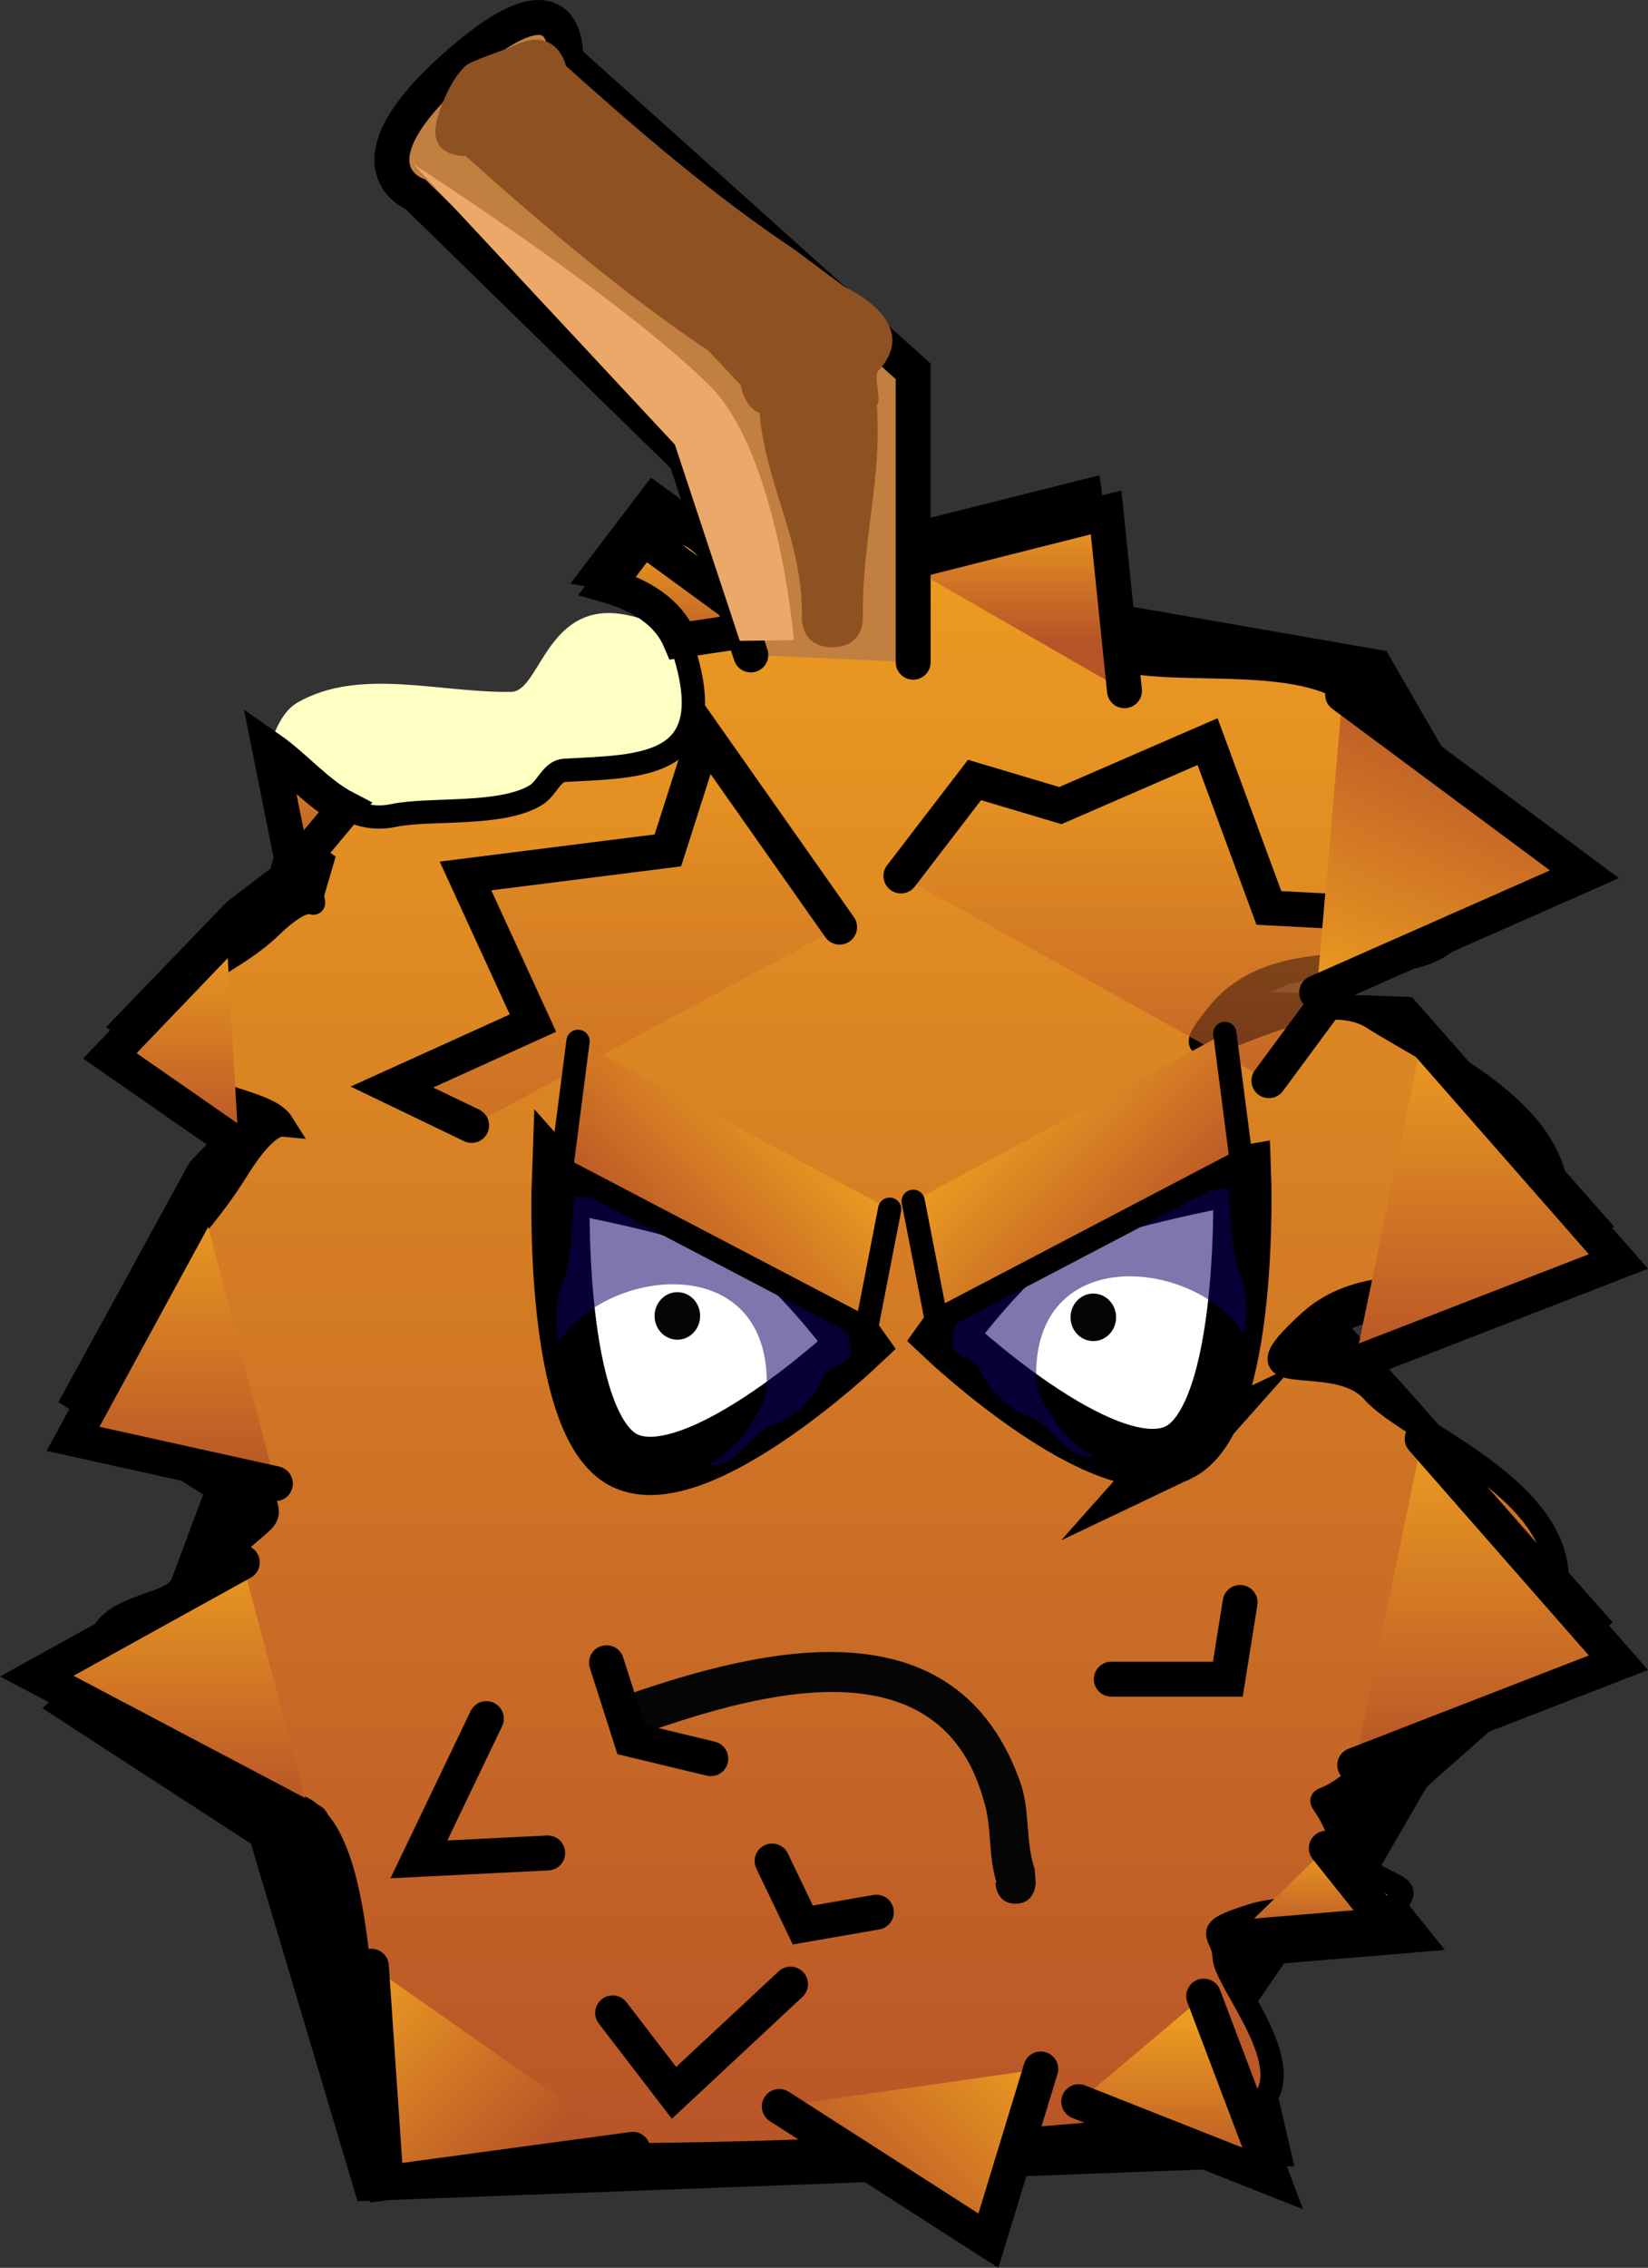 <svg version="1.1" xmlns="http://www.w3.org/2000/svg" xmlns:xlink="http://www.w3.org/1999/xlink" width="70.783" height="97.334" viewBox="0,0,70.783,97.334"><rect x="0" y="0" width="70.783" height="97.334" fill="#333333" stroke="none"/><defs><linearGradient x1="237.902" y1="142.906" x2="237.902" y2="213.65" gradientUnits="userSpaceOnUse" id="color-1"><stop offset="0" stop-color="#ec9c21"/><stop offset="1" stop-color="#b75428"/></linearGradient><linearGradient x1="216.882" y1="150.938" x2="216.882" y2="157.527" gradientUnits="userSpaceOnUse" id="color-2"><stop offset="0" stop-color="#ec9c21"/><stop offset="1" stop-color="#b75428"/></linearGradient><linearGradient x1="209.77" y1="160.307" x2="209.77" y2="169.367" gradientUnits="userSpaceOnUse" id="color-3"><stop offset="0" stop-color="#ec9c21"/><stop offset="1" stop-color="#b75428"/></linearGradient><linearGradient x1="209.77" y1="171.803" x2="209.77" y2="183.883" gradientUnits="userSpaceOnUse" id="color-4"><stop offset="0" stop-color="#ec9c21"/><stop offset="1" stop-color="#b75428"/></linearGradient><linearGradient x1="208.272" y1="186.783" x2="208.272" y2="197.892" gradientUnits="userSpaceOnUse" id="color-5"><stop offset="0" stop-color="#ec9c21"/><stop offset="1" stop-color="#b75428"/></linearGradient><linearGradient x1="251.519" y1="206.841" x2="251.519" y2="213.704" gradientUnits="userSpaceOnUse" id="color-6"><stop offset="0" stop-color="#ec9c21"/><stop offset="1" stop-color="#b75428"/></linearGradient><linearGradient x1="258.597" y1="199.531" x2="258.597" y2="203.375" gradientUnits="userSpaceOnUse" id="color-7"><stop offset="0" stop-color="#ec9c21"/><stop offset="1" stop-color="#b75428"/></linearGradient><linearGradient x1="229.525" y1="151.762" x2="229.525" y2="168.509" gradientUnits="userSpaceOnUse" id="color-8"><stop offset="0" stop-color="#ec9c21" stop-opacity="0.597"/><stop offset="1" stop-color="#b75428" stop-opacity="0.371"/></linearGradient><linearGradient x1="251.519" y1="152.036" x2="251.519" y2="166.587" gradientUnits="userSpaceOnUse" id="color-9"><stop offset="0" stop-color="#ec9c21" stop-opacity="0.589"/><stop offset="1" stop-color="#b75428" stop-opacity="0.645"/></linearGradient><linearGradient x1="266.137" y1="181.961" x2="266.137" y2="195.962" gradientUnits="userSpaceOnUse" id="color-10"><stop offset="0" stop-color="#ec9c21"/><stop offset="1" stop-color="#b75428"/></linearGradient><linearGradient x1="230.578" y1="143.298" x2="230.578" y2="148.515" gradientUnits="userSpaceOnUse" id="color-11"><stop offset="0" stop-color="#ec9c21"/><stop offset="1" stop-color="#b75428"/></linearGradient><linearGradient x1="245.845" y1="142.2" x2="245.845" y2="147.691" gradientUnits="userSpaceOnUse" id="color-12"><stop offset="0" stop-color="#ec9c21"/><stop offset="1" stop-color="#b75428"/></linearGradient><linearGradient x1="236.322" y1="167.486" x2="229.503" y2="174.186" gradientUnits="userSpaceOnUse" id="color-13"><stop offset="0" stop-color="#ec9c21"/><stop offset="1" stop-color="#b75428"/></linearGradient><linearGradient x1="245.688" y1="167.147" x2="252.507" y2="173.846" gradientUnits="userSpaceOnUse" id="color-14"><stop offset="0" stop-color="#ec9c21"/><stop offset="1" stop-color="#b75428"/></linearGradient><linearGradient x1="266.137" y1="164.74" x2="266.137" y2="178.741" gradientUnits="userSpaceOnUse" id="color-15"><stop offset="0" stop-color="#ec9c21"/><stop offset="1" stop-color="#b75428"/></linearGradient><linearGradient x1="261.354" y1="164.009" x2="266.947" y2="151.279" gradientUnits="userSpaceOnUse" id="color-16"><stop offset="0" stop-color="#ec9c21"/><stop offset="1" stop-color="#b75428"/></linearGradient><linearGradient x1="213.222" y1="209.503" x2="220.89" y2="217.219" gradientUnits="userSpaceOnUse" id="color-17"><stop offset="0" stop-color="#ec9c21"/><stop offset="1" stop-color="#b75428"/></linearGradient><linearGradient x1="250.393" y1="211.99" x2="242.724" y2="219.705" gradientUnits="userSpaceOnUse" id="color-18"><stop offset="0" stop-color="#ec9c21"/><stop offset="1" stop-color="#b75428"/></linearGradient></defs><g transform="translate(-202.288,-120.207)"><g data-paper-data="{&quot;isPaintingLayer&quot;:true}" fill-rule="nonzero" stroke-linejoin="miter" stroke-miterlimit="10" stroke-dasharray="" stroke-dashoffset="0" style="mix-blend-mode: normal"><path d="M213.353,153.4c0.506,-0.886 0.68,-2.106 1.387,-2.79c0.108,-0.104 0.228,-0.196 0.363,-0.272c2.661,-1.497 6.097,-0.382 9.15,-0.438c1.246,-0.022 1.52,-3.985 4.928,-3.303c5.356,1.071 3.982,7.409 1.028,9.938c-1.02,0.874 -5.63,1.727 -6.828,1.668c-1.245,-0.061 -2.268,-1.154 -3.505,-1.303c-1.596,-0.192 -4.002,0.912 -4.799,-0.484z" fill="#feffc3" stroke="none" stroke-width="0.5" stroke-linecap="butt"/><path d="M214.567,156.099l-0.763,-3.796c1.686,1.141 3.146,3.383 5.389,2.905c1.549,-0.33 4.658,0.043 6.135,-0.889c0.45,-0.284 0.67,-1.021 1.202,-1.05c3.366,-0.185 6.822,-0.065 5.068,-5.327c-0.565,-1.694 -2.305,-2.516 -4.365,-2.861l3.066,-4.028l5.244,3.807l5.102,-1.768l8.652,-2.175l0.787,5.439l11.595,2.019l5.545,9.592l-11.449,5.03l7.036,0.247l8.39,9.518l-11.274,4.351l2.884,3.189l8.39,9.518l-7.823,6.908l-2.14,3.698l2.622,3.263l-6.555,0.544l-1.311,1.904l1.573,6.798l-39.739,1.488l-4.549,-15.247l-8.77,-5.693l5.345,-5.311l1.462,-3.922l-6.187,-3.949l5.506,-10.062l2.098,-2.175l-5.506,-3.807l4.982,-5.167l1.909,-1.451z" fill="#000000" stroke="#000000" stroke-width="0.5" stroke-linecap="round"/><path d="M216.124,157.175c-1.492,-1.019 -2.354,-2.921 -1.974,-4.621c1.545,1.187 2.954,3.099 5.042,2.654c1.549,-0.33 4.658,0.043 6.135,-0.889c0.45,-0.284 0.67,-1.021 1.202,-1.05c3.366,-0.185 6.822,-0.065 5.068,-5.327c-0.421,-1.263 -1.495,-2.041 -2.868,-2.498c0.45,-1.177 0.749,-2.207 2.107,-2.409c2.306,-0.343 2.514,3.105 4.904,3.578c2.39,0.473 2.822,-1.1 4.771,-1.661c1.949,-0.561 5.009,-3.116 8.092,-2.045c3.083,1.071 -0.997,3.592 0.736,5.111c1.733,1.52 8.061,0.003 10.844,1.897c2.783,1.895 6.134,4.536 5.186,9.014c-0.948,4.479 -7.561,0.947 -10.707,4.727c-3.146,3.781 3.589,-1.67 6.58,0.233c2.99,1.902 8.807,4.301 7.846,8.945c-0.961,4.644 -6.994,0.883 -10.544,4.089c-3.55,3.206 1.035,1.115 2.697,2.997c1.662,1.882 8.803,4.321 7.846,8.945c-0.957,4.624 -4.039,2.987 -7.316,6.492c-3.276,3.505 -3.076,0.863 -2.002,3.475c1.074,2.613 3.57,1.979 2.452,3.067c-1.118,1.087 -3.793,-0.219 -6.13,0.511c-2.337,0.731 -1.258,0.715 -1.226,1.789c0.032,1.074 3.382,4.771 1.471,6.389c-1.911,1.618 -35.217,2.984 -37.164,1.399c-1.947,-1.586 -0.531,-13.19 -4.255,-14.329c-3.724,-1.139 -7.034,-1.58 -8.201,-5.35c-1.168,-3.77 3.015,-2.567 4.998,-4.991c1.984,-2.425 2.713,-1.433 1.368,-3.686c-1.346,-2.253 -4.91,-0.362 -5.786,-3.711c-0.876,-3.349 2.873,-5.775 5.149,-9.456c1.039,-1.681 1.679,-2.004 2.004,-1.973c-0.014,-0.022 -0.028,-0.046 -0.042,-0.072c-0.676,-1.193 -5.002,-1.05 -5.149,-3.578c-0.147,-2.528 2.685,-2.951 4.659,-4.856c1.973,-1.905 1.914,-0.424 1.785,-1.364z" fill="url(#color-1)" stroke="#000000" stroke-width="1" stroke-linecap="round"/><path d="M245.909,201.912c-0.865,0 -0.865,-0.901 -0.865,-0.901l0.044,-0.015c-0.38,-1.231 -0.175,-2.406 -0.576,-3.604c-1.988,-6.96 -10.273,-4.303 -14.756,-2.734c0,0 -0.82,0.285 -1.094,-0.57c-0.273,-0.855 0.547,-1.14 0.547,-1.14c5.749,-1.98 14.203,-4.136 16.943,3.874c0.38,1.231 0.175,2.406 0.576,3.604l0.044,0.585c0,0 0,0.901 -0.865,0.901z" fill="#050505" stroke="none" stroke-width="0.5" stroke-linecap="butt"/><path d="M214.906,157.527l-1.035,-5.179c1.078,0.75 2.068,1.933 3.237,2.539z" fill="url(#color-2)" stroke="#000000" stroke-width="1.5" stroke-linecap="round"/><path d="M212.536,169.367l-5.531,-3.844l5.005,-5.216" fill="url(#color-3)" stroke="#000000" stroke-width="1.5" stroke-linecap="round"/><path d="M214.116,183.883l-8.692,-1.922l5.531,-10.158" fill="url(#color-4)" stroke="#000000" stroke-width="1.5" stroke-linecap="round"/><path d="M215.674,198.373l-11.807,-6.228l8.828,-4.881" fill="url(#color-5)" stroke="#000000" stroke-width="1.5" stroke-linecap="round"/><path d="M225.812,199.735l-5.531,0.275l2.897,-6.04" fill="none" stroke="#000000" stroke-width="1.5" stroke-linecap="round"/><path d="M236.242,205.364l-5.005,4.667l-2.635,-3.432" fill="none" stroke="#000000" stroke-width="1.5" stroke-linecap="round"/><path d="M253.988,205.879l2.964,7.825l-8.331,-3.294" fill="url(#color-6)" stroke="#000000" stroke-width="1.5" stroke-linecap="round"/><path d="M259.255,199.531l2.634,3.294l-6.585,0.549" fill="url(#color-7)" stroke="#000000" stroke-width="1.5" stroke-linecap="round"/><path d="M255.552,188.982l-0.527,3.294h-5.005" fill="none" stroke="#000000" stroke-width="1.5" stroke-linecap="round"/><path d="M232.817,195.688l-3.424,-0.824l-1.054,-3.294" fill="none" stroke="#000000" stroke-width="1.5" stroke-linecap="round"/><path d="M239.929,202.277l-3.161,0.549l-1.317,-2.745" fill="none" stroke="#000000" stroke-width="1.5" stroke-linecap="round"/><path d="M222.545,168.509l-3.424,-1.647l6.058,-2.745l-2.897,-6.314l8.692,-1.098l1.58,-4.942l5.795,8.236" fill="url(#color-8)" stroke="#000000" stroke-width="1.5" stroke-linecap="round"/><path d="M240.983,157.802l3.161,-4.118l3.688,1.098l6.322,-2.745l2.634,7.138l5.268,0.275l-5.268,7.138" fill="url(#color-9)" stroke="#000000" stroke-width="1.5" stroke-linecap="round"/><path d="M263.371,181.961l8.429,9.609l-11.326,4.393" fill="url(#color-10)" stroke="#000000" stroke-width="1.5" stroke-linecap="round"/><path d="M229.92,143.298l5.268,3.844l-3.685,0.549c-0.516,-1.217 -1.682,-1.945 -3.125,-2.356z" fill="url(#color-11)" stroke="#000000" stroke-width="1.5" stroke-linecap="round"/><path d="M241.104,144.396l8.692,-2.196l0.79,7.653" fill="url(#color-12)" stroke="#000000" stroke-width="1.5" stroke-linecap="round"/><g><g stroke-linecap="butt"><path d="M226.374,170.973c0,0 5.444,0.96 7.81,2.08c2.187,1.036 4.927,4.884 4.927,4.884c0,0 -6.836,6.451 -9.977,4.963c-3.141,-1.488 -2.761,-11.928 -2.761,-11.928z" fill="#ffffff" stroke="#000000" stroke-width="2.5"/><path d="M226.543,175.028c0.281,-0.646 0.418,-3.478 0.418,-3.478c0,0 4.95,0.389 7.304,1.504c2.274,1.077 4.33,3.017 4.55,5.031c0.084,0.768 -0.914,0.599 -1.224,1.311c-0.338,0.775 -0.805,1.226 -1.492,1.677c-0.138,0.091 -0.608,0.259 -0.757,0.336c-0.916,0.471 -1.45,1.78 -2.61,1.68c0.721,-0.435 1.433,-1.088 1.751,-1.676c0.355,-0.657 0.749,-0.909 0.739,-1.933c-0.058,-5.663 -6.933,-4.831 -8.92,-1.683c-0.203,-0.94 -0.139,-1.895 0.241,-2.768z" data-paper-data="{&quot;index&quot;:null}" fill-opacity="0.532" fill="#0c0067" stroke="none" stroke-width="0"/></g><path d="M240.5,172.106l-1,5.129l-13.094,-6.855l0.708,-5.48" data-paper-data="{&quot;index&quot;:null}" fill="url(#color-13)" stroke="#000000" stroke-width="1" stroke-linecap="round"/><path d="M230.403,176.686c0,-0.563 0.438,-1.02 0.978,-1.02c0.54,0 0.978,0.457 0.978,1.02c0,0.563 -0.438,1.02 -0.978,1.02c-0.54,0 -0.978,-0.457 -0.978,-1.02z" fill="#050505" stroke="none" stroke-width="0.5" stroke-linecap="butt"/></g><g data-paper-data="{&quot;index&quot;:null}"><g stroke-linecap="butt"><path d="M252.876,182.561c-3.141,1.488 -9.977,-4.963 -9.977,-4.963c0,0 2.74,-3.848 4.927,-4.884c2.366,-1.121 7.81,-2.08 7.81,-2.08c0,0 0.381,10.44 -2.761,11.928z" fill="#ffffff" stroke="#000000" stroke-width="2.5"/><path d="M255.709,177.456c-1.988,-3.148 -8.863,-3.98 -8.92,1.683c-0.01,1.024 0.384,1.276 0.739,1.933c0.318,0.587 1.03,1.241 1.751,1.676c-1.16,0.1 -1.695,-1.209 -2.61,-1.68c-0.149,-0.077 -0.619,-0.245 -0.757,-0.336c-0.687,-0.45 -1.154,-0.902 -1.492,-1.677c-0.31,-0.712 -1.308,-0.543 -1.224,-1.31c0.22,-2.014 2.276,-3.954 4.55,-5.031c2.355,-1.115 7.304,-1.504 7.304,-1.504c0,0 0.137,2.833 0.418,3.478c0.381,0.873 0.445,1.828 0.241,2.768z" data-paper-data="{&quot;index&quot;:null}" fill-opacity="0.532" fill="#0c0067" stroke="none" stroke-width="0"/></g><path d="M254.896,164.56l0.708,5.48l-13.094,6.855l-1,-5.129" data-paper-data="{&quot;index&quot;:null}" fill="url(#color-14)" stroke="#000000" stroke-width="1" stroke-linecap="round"/><path d="M249.247,177.766c-0.54,0 -0.978,-0.457 -0.978,-1.02c0,-0.563 0.438,-1.02 0.978,-1.02c0.54,0 0.978,0.457 0.978,1.02c0,0.563 -0.438,1.02 -0.978,1.02z" fill="#050505" stroke="none" stroke-width="0.5" stroke-linecap="butt"/></g><path d="M263.371,164.74l8.429,9.609l-11.326,4.393" fill="url(#color-15)" stroke="#000000" stroke-width="1.5" stroke-linecap="round"/><path d="M259.954,150.022l10.387,7.708l-11.502,5.078" data-paper-data="{&quot;index&quot;:null}" fill="url(#color-16)" stroke="#000000" stroke-width="1.5" stroke-linecap="round"/><path d="M229.468,212.454l-10.595,1.435l-0.634,-9.291" fill="url(#color-17)" stroke="#000000" stroke-width="1.5" stroke-linecap="round"/><path d="M246.989,209.007l-2.248,7.369l-8.981,-5.761" data-paper-data="{&quot;index&quot;:null}" fill="url(#color-18)" stroke="#000000" stroke-width="1.5" stroke-linecap="round"/><g><path d="M234.536,148.317l-2.79,-8.427l-11.607,-11.337c0,0 -3.053,-1.125 1.407,-5.232c5.382,-4.956 5.026,-0.578 5.026,-0.578l14.937,13.401v12.485" fill="#c17f40" stroke="#000000" stroke-width="1.5" stroke-linecap="round"/><path d="M234.062,147.713l-2.79,-8.427l-11.219,-12.03c0,0 8.886,5.712 12.701,9.487c2.962,2.932 3.633,10.936 3.633,10.936z" fill="#eca869" stroke="none" stroke-width="0" stroke-linecap="round"/><path d="M238.039,147.986c-1.308,0 -1.308,-1.17 -1.308,-1.17v-0.312c0,-3.16 -1.561,-5.517 -1.821,-8.585c-0.654,-0.202 -0.801,-1.178 -0.801,-1.178l-1.388,-1.474c-3.73,-2.515 -7.134,-5.414 -10.439,-8.369c0,0 -1.316,0.079 -1.298,-1.082c0.009,-0.564 0.592,-2.149 1.298,-2.781c0.264,-0.236 1.786,-0.718 2.046,-0.849c1.866,-0.943 2.269,0.849 2.269,0.849c3.091,2.771 6.282,5.521 9.785,7.862l2.215,1.647c0,0 3.361,1.488 1.408,3.586c-0.208,0.224 0.16,1.314 -0.054,1.457c0.213,3.17 -0.604,5.66 -0.604,8.915v0.312c0,0 0,1.17 -1.308,1.17z" fill="#8e5122" stroke="none" stroke-width="0.5" stroke-linecap="butt"/></g></g></g></svg>